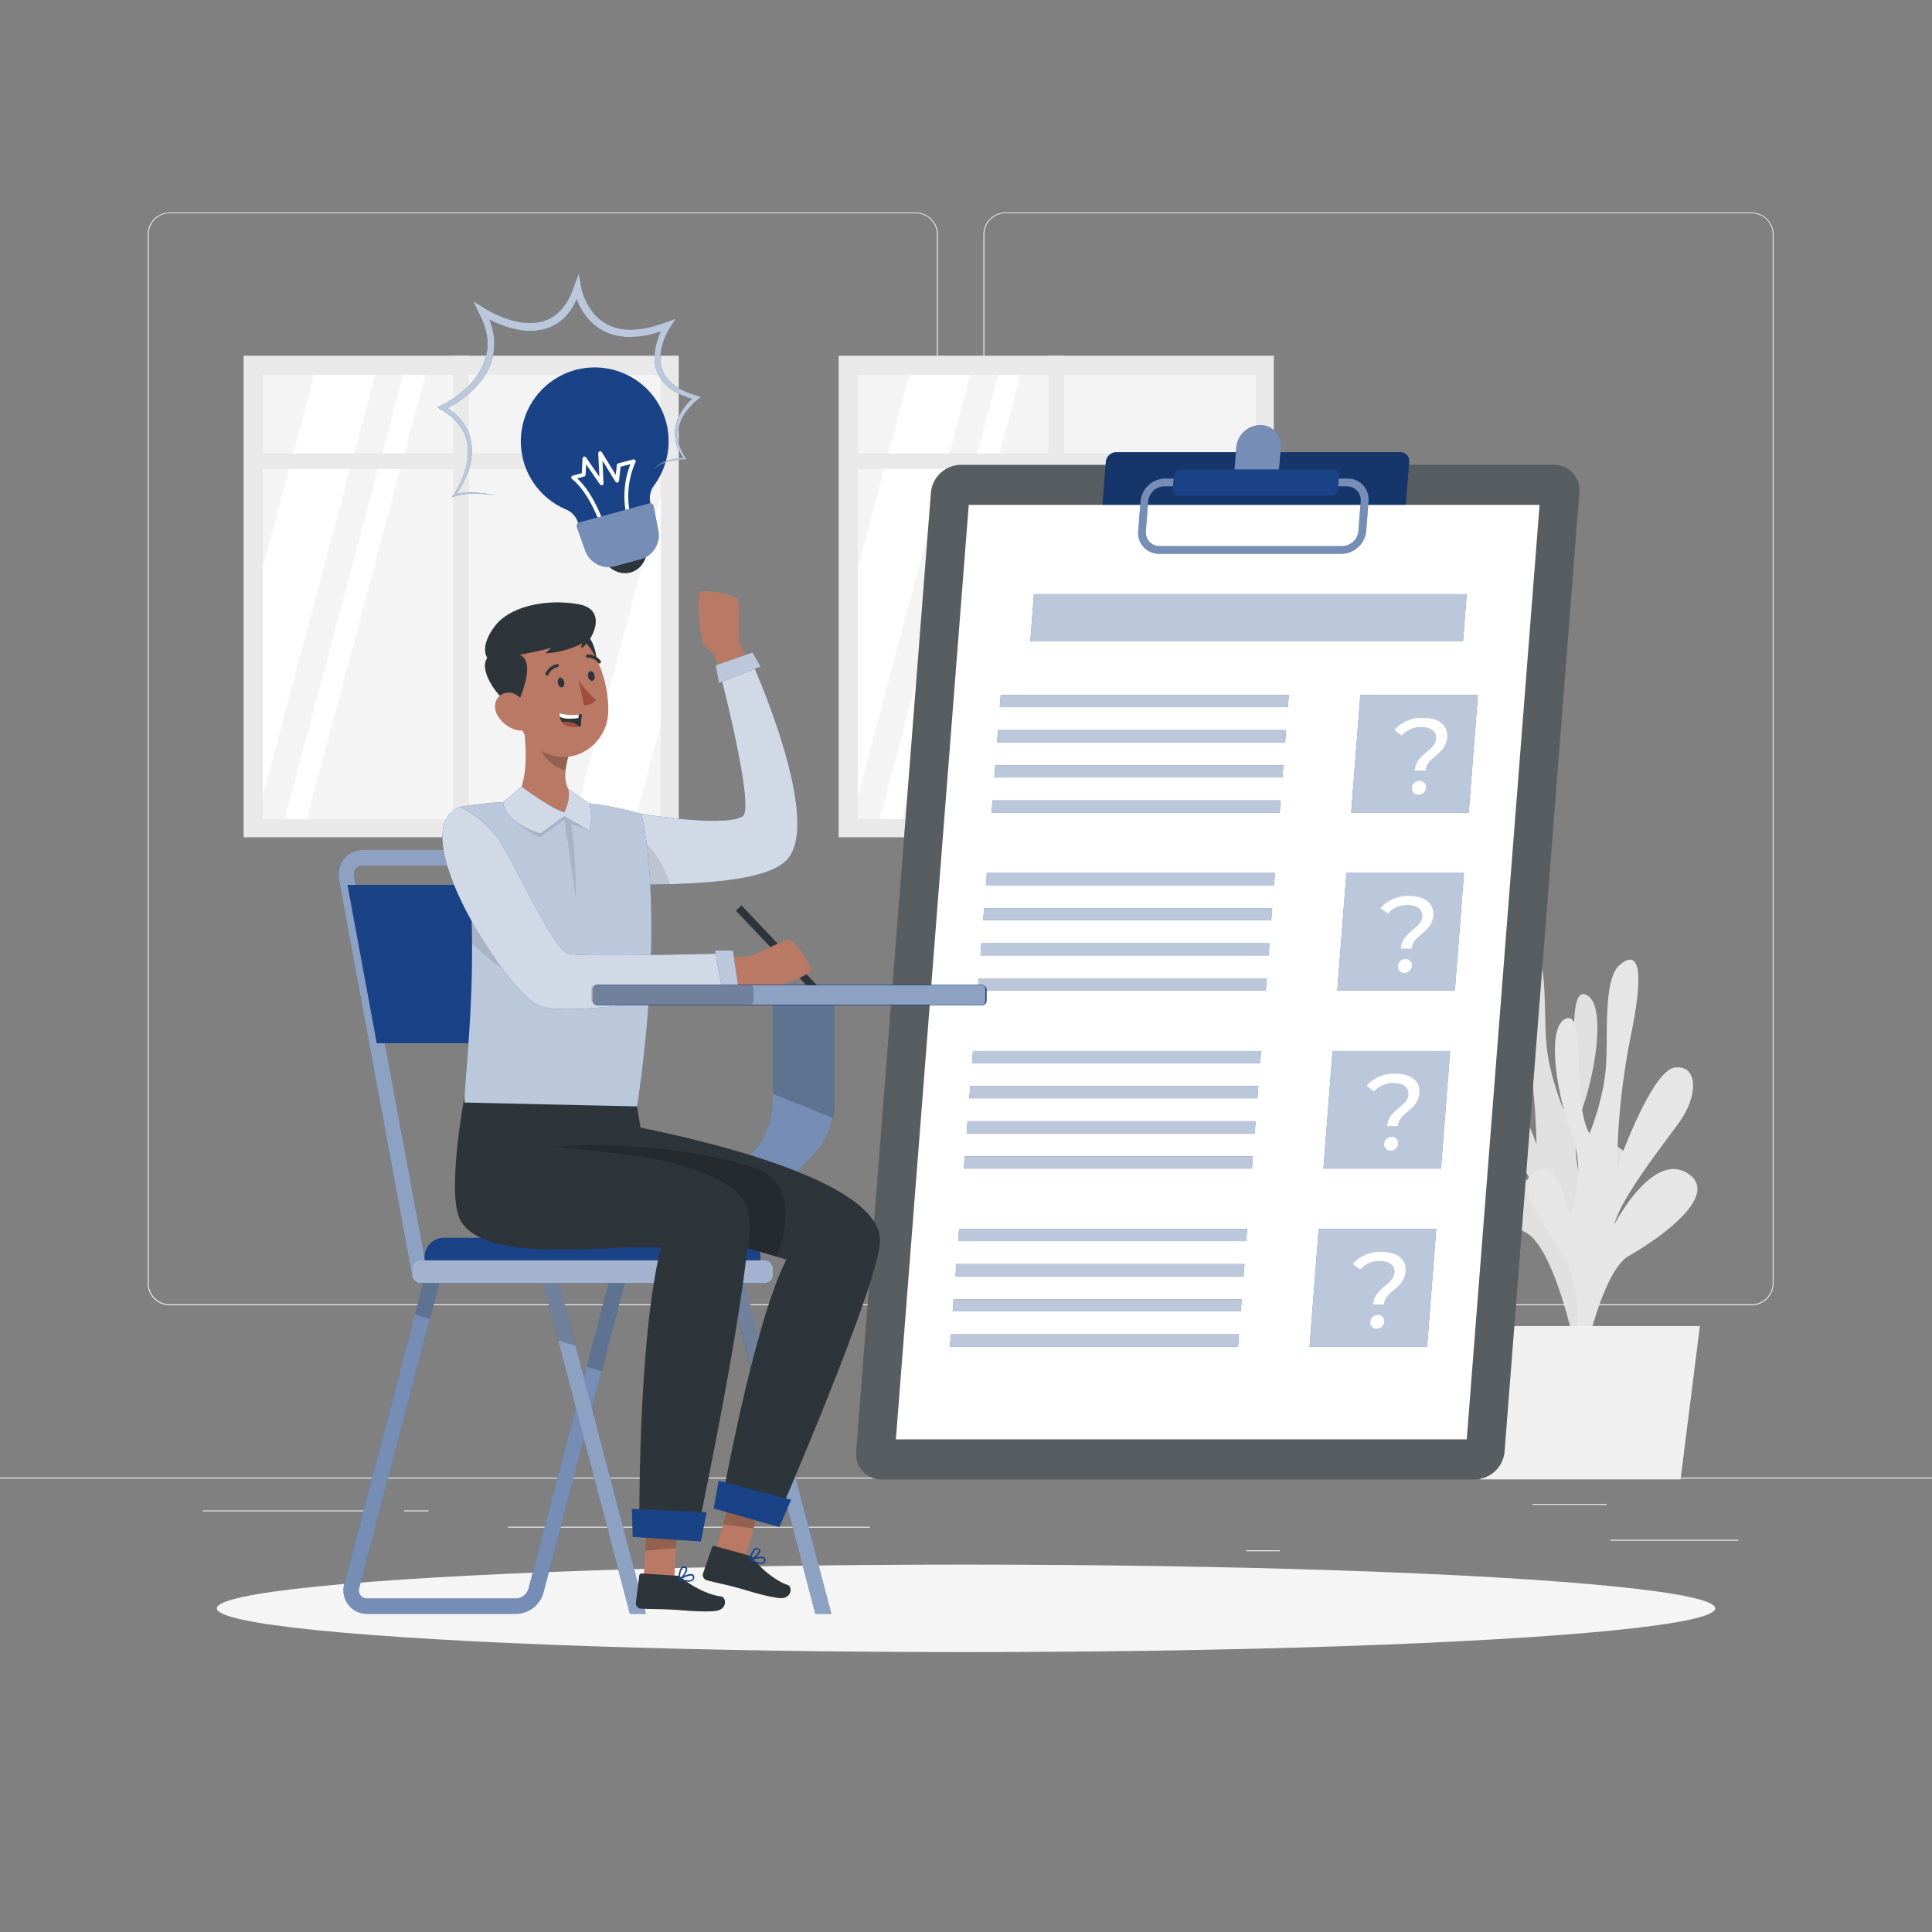 <svg xmlns="http://www.w3.org/2000/svg" viewBox="0 0 500 500"><rect x="0" y="0" width="500" height="500" fill="#808080" stroke="none"/><g id="freepik--background-complete--inject-33"><rect y="382.4" width="500" height="0.25" style="fill:#ebebeb"></rect><rect x="416.78" y="398.49" width="33.12" height="0.25" style="fill:#ebebeb"></rect><rect x="322.53" y="401.21" width="8.69" height="0.25" style="fill:#ebebeb"></rect><rect x="396.59" y="389.21" width="19.19" height="0.25" style="fill:#ebebeb"></rect><rect x="52.46" y="390.89" width="43.19" height="0.25" style="fill:#ebebeb"></rect><rect x="104.56" y="390.89" width="6.33" height="0.25" style="fill:#ebebeb"></rect><rect x="131.47" y="395.11" width="93.68" height="0.25" style="fill:#ebebeb"></rect><path d="M237,337.8H43.91a5.71,5.71,0,0,1-5.7-5.71V60.66A5.71,5.71,0,0,1,43.91,55H237a5.71,5.71,0,0,1,5.71,5.71V332.09A5.71,5.71,0,0,1,237,337.8ZM43.91,55.2a5.46,5.46,0,0,0-5.45,5.46V332.09a5.46,5.46,0,0,0,5.45,5.46H237a5.47,5.47,0,0,0,5.46-5.46V60.66A5.47,5.47,0,0,0,237,55.2Z" style="fill:#ebebeb"></path><path d="M453.31,337.8H260.21a5.72,5.72,0,0,1-5.71-5.71V60.66A5.72,5.72,0,0,1,260.21,55h193.1A5.71,5.71,0,0,1,459,60.66V332.09A5.71,5.71,0,0,1,453.31,337.8ZM260.21,55.2a5.47,5.47,0,0,0-5.46,5.46V332.09a5.47,5.47,0,0,0,5.46,5.46h193.1a5.47,5.47,0,0,0,5.46-5.46V60.66a5.47,5.47,0,0,0-5.46-5.46Z" style="fill:#ebebeb"></path><path d="M411.48,347.81s-7.68-15,1.1-29.86,11.32-18.32,5.72-21.36-8.16,11.86-8.16,11.86-4.72-10.25-.82-21,6.34-28.2,1-30.07-1,21.79-5.64,29.86c0,0-3.87-9-4.51-17.6s.36-22.37-3.84-25.9-6.9-1.08-2.77,17.93a179,179,0,0,1,4.1,34.46s-9.12-24.94-15.24-25.66-6.11,7.35-.87,14.35,15.34,19.56,17,26c0,0-10-18.76-19-13s7.84,17.09,15.35,21.18,12.71,29.78,12.71,29.78Z" style="fill:#e0e0e0"></path><path d="M405.41,354s7.49-15.14-1.49-29.85-11.57-18.16-6-21.27,8.32,11.75,8.32,11.75,4.58-10.32.54-21-6.71-28.11-1.42-30.05,1.31,21.78,6,29.78c0,0,3.76-9,4.28-17.65s-.66-22.37,3.5-25.95,6.87-1.18,3,17.88a179.67,179.67,0,0,0-3.64,34.52s8.79-25.06,14.9-25.87,6.21,7.27,1.06,14.34-15.08,19.76-16.65,26.24c0,0,9.76-18.9,18.84-13.27s-7.61,17.19-15.06,21.39-12.32,29.94-12.32,29.94Z" style="fill:#e6e6e6"></path><polygon points="439.93 343.19 378.11 343.19 383.11 382.87 434.93 382.87 439.93 343.19" style="fill:#f0f0f0"></polygon><rect x="217.04" y="92.06" width="112.62" height="124.62" style="fill:#e9e9e9"></rect><rect x="222" y="97" width="103" height="115" style="fill:#f4f4f4"></rect><polygon points="251.11 97 222 206.02 222 147 235.32 97 251.11 97" style="fill:#fff"></polygon><polygon points="264.12 97 233.42 212 227.63 212 258.33 97 264.12 97" style="fill:#fff"></polygon><polygon points="325 128.36 325 187.39 318.48 212 302.69 212 325 128.36" style="fill:#fff"></polygon><rect x="271.35" y="92.06" width="4" height="124.62" style="fill:#e9e9e9"></rect><rect x="219" y="117.35" width="108.5" height="4" style="fill:#e9e9e9"></rect><rect x="63.04" y="92.06" width="112.62" height="124.62" style="fill:#e9e9e9"></rect><rect x="68" y="97" width="103" height="115" style="fill:#f4f4f4"></rect><polygon points="97.11 97 68 206.02 68 147 81.32 97 97.11 97" style="fill:#fff"></polygon><polygon points="110.12 97 79.42 212 73.63 212 104.33 97 110.12 97" style="fill:#fff"></polygon><polygon points="171 128.36 171 187.39 164.48 212 148.69 212 171 128.36" style="fill:#fff"></polygon><rect x="117.35" y="92.06" width="4" height="124.62" style="fill:#e9e9e9"></rect><rect x="65" y="117.35" width="108.5" height="4" style="fill:#e9e9e9"></rect></g><g id="freepik--Shadow--inject-33"><ellipse id="freepik--path--inject-33" cx="250" cy="416.24" rx="193.89" ry="11.32" style="fill:#f5f5f5"></ellipse></g><g id="freepik--exams-sheet--inject-33"><path d="M381.66,382.87H228.17a6.52,6.52,0,0,1-6.59-7.16l19.35-248.24a7.87,7.87,0,0,1,7.71-7.16H402.12a6.53,6.53,0,0,1,6.6,7.16L389.37,375.71A7.88,7.88,0,0,1,381.66,382.87Z" style="fill:#2e353a"></path><path d="M381.66,382.87H228.17a6.52,6.52,0,0,1-6.59-7.16l19.35-248.24a7.87,7.87,0,0,1,7.71-7.16H402.12a6.53,6.53,0,0,1,6.6,7.16L389.37,375.71A7.88,7.88,0,0,1,381.66,382.87Z" style="fill:#fff;opacity:0.2"></path><path d="M360.87,136.54h-73.5a2.28,2.28,0,0,1-2.31-2.5l1.13-14.51a2.76,2.76,0,0,1,2.7-2.51h73.5a2.28,2.28,0,0,1,2.3,2.51L363.56,134A2.75,2.75,0,0,1,360.87,136.54Z" style="fill:#1A4286"></path><path d="M360.87,136.54h-73.5a2.28,2.28,0,0,1-2.31-2.5l1.13-14.51a2.76,2.76,0,0,1,2.7-2.51h73.5a2.28,2.28,0,0,1,2.3,2.51L363.56,134A2.75,2.75,0,0,1,360.87,136.54Z" style="opacity:0.2;isolation:isolate"></path><path d="M331,121.53h-11.5l.45-5.76a6.32,6.32,0,0,1,6.19-5.75h0a5.25,5.25,0,0,1,5.31,5.75Z" style="fill:#1A4286"></path><path d="M331,121.53h-11.5l.45-5.76a6.32,6.32,0,0,1,6.19-5.75h0a5.25,5.25,0,0,1,5.31,5.75Z" style="fill:#fff;opacity:0.4"></path><polygon points="379.59 372.5 231.85 372.5 250.71 130.67 398.44 130.67 379.59 372.5" style="fill:#fff"></polygon><path d="M347.2,143.33H300a5.38,5.38,0,0,1-5.43-5.9l.6-7.68a6.49,6.49,0,0,1,6.35-5.9h47.21a5.39,5.39,0,0,1,5.44,5.9l-.6,7.68A6.51,6.51,0,0,1,347.2,143.33Zm-45.86-17.47a4.28,4.28,0,0,0-4.19,3.89l-.6,7.68a3.55,3.55,0,0,0,3.58,3.9h47.22a4.29,4.29,0,0,0,4.2-3.9l.6-7.68a3.56,3.56,0,0,0-3.59-3.89Z" style="fill:#1A4286"></path><g style="opacity:0.4"><path d="M347.2,143.33H300a5.38,5.38,0,0,1-5.43-5.9l.6-7.68a6.49,6.49,0,0,1,6.35-5.9h47.21a5.39,5.39,0,0,1,5.44,5.9l-.6,7.68A6.51,6.51,0,0,1,347.2,143.33Zm-45.86-17.47a4.28,4.28,0,0,0-4.19,3.89l-.6,7.68a3.55,3.55,0,0,0,3.58,3.9h47.22a4.29,4.29,0,0,0,4.2-3.9l.6-7.68a3.56,3.56,0,0,0-3.59-3.89Z" style="fill:#fff"></path></g><path d="M344.76,128.28h-40a1.25,1.25,0,0,1-1.27-1.37l.31-4a1.52,1.52,0,0,1,1.49-1.37h40a1.24,1.24,0,0,1,1.26,1.37l-.31,4A1.51,1.51,0,0,1,344.76,128.28Z" style="fill:#1A4286"></path><polygon points="378.63 166 266.63 166 267.58 153.78 379.58 153.78 378.63 166" style="fill:#1A4286"></polygon><polygon points="333.3 183.01 258.74 183.01 258.99 179.86 333.55 179.86 333.3 183.01" style="fill:#1A4286"></polygon><polygon points="332.6 192.11 258.04 192.11 258.28 188.95 332.84 188.95 332.6 192.11" style="fill:#1A4286"></polygon><polygon points="331.89 201.21 257.33 201.21 257.57 198.05 332.13 198.05 331.89 201.21" style="fill:#1A4286"></polygon><polygon points="331.18 210.3 256.62 210.3 256.86 207.15 331.42 207.15 331.18 210.3" style="fill:#1A4286"></polygon><polygon points="380.1 210.3 349.68 210.3 352.06 179.86 382.48 179.86 380.1 210.3" style="fill:#1A4286"></polygon><path d="M371.68,191.16c.14-1.78-1.24-3-3.74-3a6.44,6.44,0,0,0-5.16,2.2l-1.92-1.45a9.41,9.41,0,0,1,7.45-3.12c4,0,6.46,1.87,6.21,5-.36,4.65-5.31,5-5.59,8.61h-2.79C366.49,195,371.43,194.36,371.68,191.16Zm-6.28,12.73a1.92,1.92,0,0,1,2-1.78,1.59,1.59,0,0,1,1.64,1.78,1.93,1.93,0,0,1-1.92,1.78A1.61,1.61,0,0,1,365.4,203.89Z" style="fill:#fff"></path><polygon points="329.71 229.08 255.15 229.08 255.4 225.92 329.96 225.92 329.71 229.08" style="fill:#1A4286"></polygon><polygon points="329 238.17 254.44 238.17 254.69 235.02 329.25 235.02 329 238.17" style="fill:#1A4286"></polygon><polygon points="328.3 247.27 253.74 247.27 253.98 244.12 328.54 244.12 328.3 247.27" style="fill:#1A4286"></polygon><polygon points="327.59 256.37 253.03 256.37 253.27 253.21 327.83 253.21 327.59 256.37" style="fill:#1A4286"></polygon><polygon points="376.51 256.37 346.09 256.37 348.46 225.92 378.88 225.92 376.51 256.37" style="fill:#1A4286"></polygon><path d="M368.09,237.23c.14-1.79-1.24-3-3.74-3a6.44,6.44,0,0,0-5.16,2.2L357.27,235a9.38,9.38,0,0,1,7.45-3.12c4,0,6.46,1.87,6.21,5-.36,4.65-5.31,5-5.59,8.61h-2.79C362.89,241,367.84,240.43,368.09,237.23ZM361.81,250a1.92,1.92,0,0,1,1.95-1.79A1.59,1.59,0,0,1,365.4,250a1.94,1.94,0,0,1-1.92,1.78A1.61,1.61,0,0,1,361.81,250Z" style="fill:#fff"></path><polygon points="326.12 275.14 251.56 275.14 251.81 271.99 326.37 271.99 326.12 275.14" style="fill:#1A4286"></polygon><polygon points="325.41 284.24 250.85 284.24 251.1 281.08 325.66 281.08 325.41 284.24" style="fill:#1A4286"></polygon><polygon points="324.7 293.34 250.15 293.34 250.39 290.18 324.95 290.18 324.7 293.34" style="fill:#1A4286"></polygon><polygon points="324 302.43 249.44 302.43 249.68 299.28 324.24 299.28 324 302.43" style="fill:#1A4286"></polygon><polygon points="372.92 302.43 342.5 302.43 344.87 271.99 375.29 271.99 372.92 302.43" style="fill:#1A4286"></polygon><path d="M364.5,283.29c.14-1.78-1.24-3-3.75-3a6.43,6.43,0,0,0-5.15,2.2L353.68,281a9.38,9.38,0,0,1,7.45-3.12c4,0,6.45,1.86,6.21,4.95-.36,4.66-5.31,5-5.59,8.61H359C359.3,287.11,364.25,286.49,364.5,283.29ZM358.22,296a1.92,1.92,0,0,1,1.95-1.78,1.59,1.59,0,0,1,1.64,1.78,1.93,1.93,0,0,1-1.92,1.78A1.6,1.6,0,0,1,358.22,296Z" style="fill:#fff"></path><polygon points="322.53 321.21 247.97 321.21 248.22 318.05 322.78 318.05 322.53 321.21" style="fill:#1A4286"></polygon><polygon points="321.82 330.31 247.26 330.31 247.51 327.15 322.07 327.15 321.82 330.31" style="fill:#1A4286"></polygon><polygon points="321.11 339.4 246.55 339.4 246.8 336.25 321.36 336.25 321.11 339.4" style="fill:#1A4286"></polygon><polygon points="320.4 348.5 245.84 348.5 246.09 345.34 320.65 345.34 320.4 348.5" style="fill:#1A4286"></polygon><polygon points="369.33 348.5 338.91 348.5 341.28 318.05 371.7 318.05 369.33 348.5" style="fill:#1A4286"></polygon><path d="M360.91,329.36c.14-1.79-1.24-3-3.75-3a6.42,6.42,0,0,0-5.15,2.2l-1.92-1.45a9.38,9.38,0,0,1,7.45-3.12c4,0,6.45,1.87,6.21,5-.36,4.65-5.31,5-5.59,8.61h-2.79C355.71,333.17,360.66,332.56,360.91,329.36Zm-6.28,12.73a1.92,1.92,0,0,1,1.95-1.79,1.59,1.59,0,0,1,1.64,1.79,1.94,1.94,0,0,1-1.92,1.78A1.61,1.61,0,0,1,354.63,342.09Z" style="fill:#fff"></path><polygon points="378.63 166 266.63 166 267.58 153.78 379.58 153.78 378.63 166" style="fill:#fff;opacity:0.7"></polygon><polygon points="333.3 183.01 258.74 183.01 258.99 179.86 333.55 179.86 333.3 183.01" style="fill:#fff;opacity:0.7"></polygon><polygon points="332.6 192.11 258.04 192.11 258.28 188.95 332.84 188.95 332.6 192.11" style="fill:#fff;opacity:0.7"></polygon><polygon points="331.89 201.21 257.33 201.21 257.57 198.05 332.13 198.05 331.89 201.21" style="fill:#fff;opacity:0.7"></polygon><polygon points="331.18 210.3 256.62 210.3 256.86 207.15 331.42 207.15 331.18 210.3" style="fill:#fff;opacity:0.7"></polygon><polygon points="380.1 210.3 349.68 210.3 352.06 179.86 382.48 179.86 380.1 210.3" style="fill:#fff;opacity:0.7"></polygon><polygon points="329.71 229.08 255.15 229.08 255.4 225.92 329.96 225.92 329.71 229.08" style="fill:#fff;opacity:0.7"></polygon><polygon points="329 238.17 254.44 238.17 254.69 235.02 329.25 235.02 329 238.17" style="fill:#fff;opacity:0.7"></polygon><polygon points="328.3 247.27 253.74 247.27 253.98 244.12 328.54 244.12 328.3 247.27" style="fill:#fff;opacity:0.7"></polygon><polygon points="327.59 256.37 253.03 256.37 253.27 253.21 327.83 253.21 327.59 256.37" style="fill:#fff;opacity:0.7"></polygon><polygon points="376.51 256.37 346.09 256.37 348.46 225.92 378.88 225.92 376.51 256.37" style="fill:#fff;opacity:0.7"></polygon><polygon points="326.12 275.14 251.56 275.14 251.81 271.99 326.37 271.99 326.12 275.14" style="fill:#fff;opacity:0.7"></polygon><polygon points="325.41 284.24 250.85 284.24 251.1 281.08 325.66 281.08 325.41 284.24" style="fill:#fff;opacity:0.7"></polygon><polygon points="324.7 293.34 250.15 293.34 250.39 290.18 324.95 290.18 324.7 293.34" style="fill:#fff;opacity:0.7"></polygon><polygon points="324 302.43 249.44 302.43 249.68 299.28 324.24 299.28 324 302.43" style="fill:#fff;opacity:0.7"></polygon><polygon points="372.92 302.43 342.5 302.43 344.87 271.99 375.29 271.99 372.92 302.43" style="fill:#fff;opacity:0.7"></polygon><polygon points="322.53 321.21 247.97 321.21 248.22 318.05 322.78 318.05 322.53 321.21" style="fill:#fff;opacity:0.7"></polygon><polygon points="321.82 330.31 247.26 330.31 247.51 327.15 322.07 327.15 321.82 330.31" style="fill:#fff;opacity:0.7"></polygon><polygon points="321.11 339.4 246.55 339.4 246.8 336.25 321.36 336.25 321.11 339.4" style="fill:#fff;opacity:0.7"></polygon><polygon points="320.4 348.5 245.84 348.5 246.09 345.34 320.65 345.34 320.4 348.5" style="fill:#fff;opacity:0.7"></polygon><polygon points="369.33 348.5 338.91 348.5 341.28 318.05 371.7 318.05 369.33 348.5" style="fill:#fff;opacity:0.7"></polygon></g><g id="freepik--Chair--inject-33"><path d="M200,257v27.54a21,21,0,0,1-5.85,14.57L168.45,326H183l26.7-26.28a21.08,21.08,0,0,0,6.3-15V257Z" style="fill:#1A4286"></path><path d="M216,257v27.69a20.24,20.24,0,0,1-.52,4.61,20.91,20.91,0,0,1-5.78,10.42L183,326H168.45l25.7-26.89A21,21,0,0,0,200,284.54V257Z" style="fill:#fff;opacity:0.4"></path><path d="M216,257v27.69a20.24,20.24,0,0,1-.52,4.61L200,283.05V257Z" style="opacity:0.2;isolation:isolate"></path><path d="M158.34,329,136.8,411.06a3.48,3.48,0,0,1-3.37,2.61H94.94a2.08,2.08,0,0,1-1.64-.81,2.05,2.05,0,0,1-.36-1.79L114.49,329h-4.14L89.07,410.05a6.09,6.09,0,0,0,5.87,7.62h38.49a7.49,7.49,0,0,0,7.24-5.59L162.47,329Z" style="fill:#1A4286"></path><g style="opacity:0.4;isolation:isolate"><path d="M158.34,329,136.8,411.06a3.48,3.48,0,0,1-3.37,2.61H94.94a2.08,2.08,0,0,1-1.64-.81,2.05,2.05,0,0,1-.36-1.79L114.49,329h-4.14L89.07,410.05a6.09,6.09,0,0,0,5.87,7.62h38.49a7.49,7.49,0,0,0,7.24-5.59L162.47,329Z" style="fill:#fff"></path></g><polygon points="167.15 417.67 143.6 327.87 139.73 328.88 163.01 417.67 167.15 417.67" style="fill:#1A4286"></polygon><polygon points="215.15 417.67 191.6 327.87 187.73 328.88 211.01 417.67 215.15 417.67" style="fill:#1A4286"></polygon><g style="opacity:0.5"><polygon points="167.15 417.67 143.6 327.87 139.73 328.88 163.01 417.67 167.15 417.67" style="fill:#fff"></polygon></g><g style="opacity:0.5"><polygon points="215.15 417.67 191.6 327.87 187.73 328.88 211.01 417.67 215.15 417.67" style="fill:#fff"></polygon></g><polygon points="110.35 329 114.49 329 111.24 341.37 107.41 340.2 110.35 329" style="opacity:0.2;isolation:isolate"></polygon><polygon points="143.6 327.87 148.95 348.28 144.46 346.92 139.73 328.88 143.6 327.87" style="opacity:0.2;isolation:isolate"></polygon><polygon points="158.34 329 162.47 329 155.69 354.9 151.85 353.73 158.34 329" style="opacity:0.2;isolation:isolate"></polygon><polygon points="201.05 364.15 196.54 362.77 187.73 329.13 191.6 328.03 201.05 364.15" style="opacity:0.2;isolation:isolate"></polygon><path d="M106.7,330.37,88,229.14l-.25-1.53a6.58,6.58,0,0,1,1.35-5.41,6.13,6.13,0,0,1,4.81-2.2h40.48a8.66,8.66,0,0,1,8.06,6.92l.3,1.71,18.69,101-3.94.72-18.75-101.3-.24-1.42a4.62,4.62,0,0,0-4.12-3.63H93.87a2.18,2.18,0,0,0-1.74.76,2.63,2.63,0,0,0-.48,2.17l.28,1.68,18.71,101Z" style="fill:#1A4286"></path><g style="opacity:0.5;isolation:isolate"><path d="M106.7,330.37,88,229.14l-.25-1.53a6.58,6.58,0,0,1,1.35-5.41,6.13,6.13,0,0,1,4.81-2.2h40.48a8.66,8.66,0,0,1,8.06,6.92l.3,1.71,18.69,101-3.94.72-18.75-101.3-.24-1.42a4.62,4.62,0,0,0-4.12-3.63H93.87a2.18,2.18,0,0,0-1.74.76,2.63,2.63,0,0,0-.48,2.17l.28,1.68,18.71,101Z" style="fill:#fff"></path></g><path d="M114.88,320.33h76.93a5,5,0,0,1,5,5V332a0,0,0,0,1,0,0H109.88a0,0,0,0,1,0,0v-6.69A5,5,0,0,1,114.88,320.33Z" style="fill:#1A4286"></path><rect x="106.67" y="326.18" width="93.35" height="5.84" rx="2.01" style="fill:#1A4286"></rect><rect x="106.67" y="326.18" width="93.35" height="5.84" rx="2.01" style="fill:#fff;opacity:0.6;isolation:isolate"></rect><polygon points="148.33 270 97.5 270 89.92 229 140.74 229 148.26 269.62 148.33 270" style="fill:#1A4286"></polygon></g><g id="freepik--Character--inject-33"><g id="freepik--group--inject-33"><path d="M198.33,182.63s-6.39-14.84-6.94-16.43.1-9.62-.39-11-7.91-2.37-9.48-2.19-.19,12.6.46,13.58a18,18,0,0,0,2.85,2.72l5.65,17Z" style="fill:#b97964"></path><path d="M166,210.64c4.36.69,22.21,3.27,26.2.61,3.22-2.15-5.85-37-5.85-37l8.07-3.29s19.17,42.22,8.93,51.86c-5.2,4.9-19.82,6.14-40.85,6.14Z" style="fill:#1A4286"></path><path d="M166,210.64c4.36.69,22.21,3.27,26.2.61,3.22-2.15-5.85-37-5.85-37l8.07-3.29s19.17,42.22,8.93,51.86c-5.2,4.9-19.82,6.14-40.85,6.14Z" style="fill:#fff;opacity:0.8"></path><path d="M173.39,228.86c-3.1.09-6.41.13-9.89.13l3-11.49A25.76,25.76,0,0,1,173.39,228.86Z" style="opacity:0.1;isolation:isolate"></path><line x1="191.17" y1="234.99" x2="212.33" y2="257.37" style="fill:none;stroke:#2e353a;stroke-miterlimit:10;stroke-width:2px"></line><path d="M176,248.17s16.15-.5,17.83-.67,8.67-4.17,10.17-4.33,5.5,6.16,6,7.66-11.33,5.5-12.5,5.34a18.38,18.38,0,0,1-3.67-1.44L176,256.83Z" style="fill:#b97964"></path><polygon points="166.5 409.83 174.47 408.74 175.57 389.8 167.62 390.9 166.5 409.83" style="fill:#b97964"></polygon><path d="M175.07,407.78l-9-.57a.59.59,0,0,0-.63.51h0l-.88,7.1a1.41,1.41,0,0,0,1.31,1.5c3.14.15,4.65.06,8.61.28,2.44.14,7.23.66,10.58.33s2.94-3.63,1.5-3.79c-3.44-.39-8-2.91-10.14-4.83A2.24,2.24,0,0,0,175.07,407.78Z" style="fill:#2e353a"></path><path d="M177.83,409.32a10.21,10.21,0,0,1-2.12-.42.19.19,0,0,1-.14-.15.22.22,0,0,1,.09-.19c.27-.16,2.64-1.57,3.6-1.13a.7.7,0,0,1,.39.56,1,1,0,0,1-.29,1A2.16,2.16,0,0,1,177.83,409.32Zm1.27-1.51c-.51-.24-1.89.35-2.86.88,1.42.37,2.47.39,2.88.05a.7.7,0,0,0,.17-.66.32.32,0,0,0-.19-.27Z" style="fill:#1A4286"></path><path d="M175.75,408.9a.12.12,0,0,1-.08,0,.25.25,0,0,1-.1-.15c0-.07,0-2.42.82-3.15a1,1,0,0,1,.82-.21.71.71,0,0,1,.64.6c.13.89-1.17,2.49-2,2.91A.12.12,0,0,1,175.75,408.9Zm1.3-3.12a.53.53,0,0,0-.41.15c-.52.43-.65,1.75-.68,2.5a3.93,3.93,0,0,0,1.52-2.34c0-.11-.07-.25-.34-.3Z" style="fill:#1A4286"></path><polygon points="167.62 390.9 175.57 389.81 174.94 400.63 167 401.33 167.62 390.9" style="opacity:0.2;isolation:isolate"></polygon><path d="M166.82,298.51l-1.94-12.18-44.66-2.67s-4.75,25.34-1.1,32.09c6.51,12.05,41.62,6,51.89,7.15-6.14,25.11-5.54,74.18-5.54,74.18l14.67,1.12s11.29-52.87,13.57-78C195.25,303.25,181.2,303.67,166.82,298.51Z" style="fill:#2e353a"></path><polygon points="163.75 397.77 181.38 398.93 182.89 391.38 163.52 390.48 163.75 397.77" style="fill:#1A4286"></polygon><polygon points="184.88 402.76 192.9 403.35 197.92 385.06 189.91 384.48 184.88 402.76" style="fill:#b97964"></polygon><path d="M193.69,402.53,185,400.11a.57.57,0,0,0-.72.36h0l-2.34,6.76a1.42,1.42,0,0,0,1,1.75c3,.79,4.53,1,8.36,2.06,2.35.65,6.93,2.15,10.28,2.53s3.63-2.94,2.25-3.39c-3.28-1.1-7.2-4.52-8.91-6.84A2.23,2.23,0,0,0,193.69,402.53Z" style="fill:#2e353a"></path><path d="M196.07,404.62a9.5,9.5,0,0,1-2-.86.16.16,0,0,1-.1-.17.2.2,0,0,1,.12-.17c.29-.1,2.91-1,3.75-.35a.7.7,0,0,1,.28.63,1,1,0,0,1-.51.94A2.13,2.13,0,0,1,196.07,404.62Zm1.55-1.22c-.45-.34-1.92,0-3,.27,1.31.66,2.34.9,2.8.65a.69.69,0,0,0,.31-.61.31.31,0,0,0-.13-.31Z" style="fill:#1A4286"></path><path d="M194.12,403.78H194a.19.19,0,0,1-.06-.17c0-.07.47-2.37,1.45-2.91a1,1,0,0,1,.84,0,.73.73,0,0,1,.51.73c-.07.89-1.67,2.19-2.57,2.43A.14.14,0,0,1,194.12,403.78ZM196,401a.54.54,0,0,0-.43.06c-.6.32-1,1.58-1.19,2.31.82-.38,1.9-1.39,2-2,0-.11,0-.25-.27-.35Z" style="fill:#1A4286"></path><polygon points="189.91 384.48 197.92 385.07 195.05 395.52 187.13 394.55 189.91 384.48" style="opacity:0.2;isolation:isolate"></polygon><path d="M200.64,394.23l-14.12-4.15S195,342.5,203.5,326c-.64-.21-1.49-.48-2.54-.79-1.89-.57-4.4-1.28-7.35-2.1-20.52-5.69-62.11-16.36-62.11-16.36l19-17.73s75.68,11.54,77.25,31.48C228.5,330.09,200.64,394.23,200.64,394.23Z" style="fill:#2e353a"></path><polygon points="184.7 390.39 201.7 395.2 204.75 388.13 185.99 383.21 184.7 390.39" style="fill:#1A4286"></polygon><path d="M201,325.21c-1.89-.57-4.4-1.28-7.35-2.1.59-4.84.6-10.39-1.73-13.22-4.63-5.64-16.54-8.95-23.32-10.15-5.67-1-24.72-3-24.72-3s24.72-2.37,50,5C206.32,305.4,203.89,317.61,201,325.21Z" style="opacity:0.2;isolation:isolate"></path><path d="M166,210.64s6.48,24-1.09,75.69c-14.11-.3-37.82-.85-44.69-1-.17-7.2,5.14-42.48-1.07-76.51a94.38,94.38,0,0,1,13.53-1.34,174,174,0,0,1,19.91.43A88.8,88.8,0,0,1,166,210.64Z" style="fill:#1A4286"></path><path d="M166,210.64s6.48,24-1.09,75.69c-14.11-.3-37.82-.85-44.69-1-.17-7.2,5.14-42.48-1.07-76.51a94.38,94.38,0,0,1,13.53-1.34,174,174,0,0,1,19.91.43A88.8,88.8,0,0,1,166,210.64Z" style="fill:#fff;opacity:0.7"></path><path d="M134.83,252.67c-4-.88-8.77-4.73-12.7-8.53,0-6.76-.33-13.95-1.06-21.28C126.63,231.09,141.69,254.18,134.83,252.67Z" style="opacity:0.1;isolation:isolate"></path><path d="M119.12,208.82C103.83,214.33,130.67,255.73,139,260s50.67-4.67,50.67-4.67L188,246.77s-37.46.95-40.91.08S135.44,228.33,130.72,220A26.71,26.71,0,0,0,119.12,208.82Z" style="fill:#1A4286"></path><path d="M119.12,208.82C103.83,214.33,130.67,255.73,139,260s50.67-4.67,50.67-4.67L188,246.77s-37.46.95-40.91.08S135.44,228.33,130.72,220A26.71,26.71,0,0,0,119.12,208.82Z" style="fill:#fff;opacity:0.8"></path><polygon points="185 246 187.17 257.37 191.17 256 189.67 246 185 246" style="fill:#1A4286"></polygon><polygon points="185 246 187.17 257.37 191.17 256 189.67 246 185 246" style="fill:#fff;opacity:0.7"></polygon><polygon points="186.08 176.78 196.84 172.52 194.75 168.85 185.2 172.19 186.08 176.78" style="fill:#1A4286"></polygon><polygon points="186.08 176.78 196.84 172.52 194.75 168.85 185.2 172.19 186.08 176.78" style="fill:#fff;opacity:0.7"></polygon><path d="M130.24,207.58s.29,4.67,9.46,9.17l6.34-4.59s1.81,11.72,3,20.47c0,0-.08-14-1.28-19.38l4.85,1.72s-4.13-7.09-11.16-8.72S130.24,207.58,130.24,207.58Z" style="opacity:0.1;isolation:isolate"></path><path d="M135.1,185.16c1.12,6.43,2.12,18.19-2.45,22.37L146,211.25l6.52-3.29c-7.11-1.86-6.81-7.16-5.46-12.11Z" style="fill:#b97964"></path><path d="M140,189.52l7.1,6.33a21.27,21.27,0,0,0-.69,3.52c-2.72-.45-6.4-3.53-6.63-6.39A9.39,9.39,0,0,1,140,189.52Z" style="opacity:0.2;isolation:isolate"></path><path d="M144.57,167.29c-2.91,3.16-.4,6.77,8.89,11.16,2.21-4.87.86-13-2.14-14.42S147.11,164.55,144.57,167.29Z" style="fill:#2e353a"></path><path d="M131.2,177.23c2.36,8.37,3.32,13.38,8.54,16.81,7.86,5.15,17.49-1,17.68-9.91.16-8-3.72-20.35-12.75-21.92a11.86,11.86,0,0,0-13.47,15Z" style="fill:#b97964"></path><path d="M144.37,176.81c.15.69.64,1.17,1.09,1.07s.69-.73.54-1.42-.63-1.17-1.08-1.08S144.27,176.12,144.37,176.81Z" style="fill:#2e353a"></path><path d="M152.22,175.12c.15.69.64,1.17,1.09,1.07s.7-.73.55-1.43-.64-1.17-1.09-1.07S152.07,174.43,152.22,175.12Z" style="fill:#2e353a"></path><path d="M149.73,176a24.9,24.9,0,0,0,4.58,5.19,4.08,4.08,0,0,1-3.17,1.33Z" style="fill:#a24e3f"></path><path d="M141.69,174.8a.39.39,0,0,1-.48-.55,4.1,4.1,0,0,1,2.94-2.39.41.41,0,0,1,.47.32v0a.43.43,0,0,1-.35.47h0a3.27,3.27,0,0,0-2.3,1.91A.4.4,0,0,1,141.69,174.8Z" style="fill:#2e353a"></path><path d="M155.22,171.7a.4.4,0,0,1-.42-.15,3.32,3.32,0,0,0-2.68-1.34.42.42,0,0,1-.45-.38.43.43,0,0,1,.37-.45,4.14,4.14,0,0,1,3.41,1.66.41.41,0,0,1-.07.58h0A.35.35,0,0,1,155.22,171.7Z" style="fill:#2e353a"></path><path d="M133,169c4.26.5,4.7,4.88.5,14.25-4.85-2.26-9.12-9.32-7.75-12.34S129.23,168.55,133,169Z" style="fill:#2e353a"></path><path d="M128.63,184.89a8.25,8.25,0,0,0,4.89,4c2.78.81,4.2-1.67,3.46-4.31-.67-2.38-2.93-5.67-5.73-5.32S127.37,182.52,128.63,184.89Z" style="fill:#b97964"></path><path d="M126.08,170.19s-2.11-2.72,2-8.16,14.15-7.11,21.85-5.61,3.12,10,.37,11.41l.34-1.33a23,23,0,0,1-9.5,2.58l1.52-1.41S130.58,170.8,126.08,170.19Z" style="fill:#2e353a"></path><path d="M150.63,184.82a20.79,20.79,0,0,0-.29,3.11l-.54.08c-2.48.33-3.73-.34-4.37-1.17a3.31,3.31,0,0,1-.59-1.41,3.08,3.08,0,0,1,0-.87,11.73,11.73,0,0,0,5,.36C150.3,184.88,150.63,184.82,150.63,184.82Z" style="fill:#2e353a"></path><path d="M149.78,184.92l-.11.92c-2.32.3-4,.2-4.83-.41a3.08,3.08,0,0,1,0-.87A11.73,11.73,0,0,0,149.78,184.92Z" style="fill:#fff"></path><path d="M149.8,188c-2.48.33-3.73-.34-4.37-1.17a8,8,0,0,1,2.81.18A3,3,0,0,1,149.8,188Z" style="fill:#a24e3f"></path><path d="M135,203.58s7.22,5.42,11,6.67c0,0,1.78-3.34,1.05-6.1l5.47,3.81a13.51,13.51,0,0,1,0,7L146,211.25l-6.16,4.5s-9.11-2.64-9.64-8.17Z" style="fill:#1A4286"></path><path d="M135,203.58s7.22,5.42,11,6.67c0,0,1.78-3.34,1.05-6.1l5.47,3.81a13.51,13.51,0,0,1,0,7L146,211.25l-6.16,4.5s-9.11-2.64-9.64-8.17Z" style="fill:#fff;opacity:0.8"></path></g><rect x="153.33" y="254.87" width="102.01" height="5.27" rx="1.17" style="fill:#1A4286"></rect><path d="M255,255.9v2.93c0,.65-.18,1.17-.82,1.17H154.5c-.65,0-1.5-.52-1.5-1.17V255.9c0-.64.85-.9,1.5-.9h99.68C254.82,255,255,255.26,255,255.9Z" style="fill:#fff;opacity:0.5"></path><path d="M195,255.9v2.93c0,.65-.22,1.17-.86,1.17H154.5c-.65,0-1.5-.52-1.5-1.17V255.9c0-.64.85-.9,1.5-.9h39.64C194.78,255,195,255.26,195,255.9Z" style="opacity:0.2;isolation:isolate"></path></g><g id="freepik--Lightbulb--inject-33"><path d="M172.36,109.13a19.13,19.13,0,1,0-25.91,22.7,5.45,5.45,0,0,1,2.89,2.78l.65,1.47,18.41-5-.19-1.6a5.61,5.61,0,0,1,1.09-3.89A19.26,19.26,0,0,0,172.36,109.13Z" style="fill:#1A4286"></path><path d="M156,136.12s-2.77-8.69-7.66-12.54l2.71-.74.21-4.17,4.43,6.41-.36-7.8,4.37,7.11.44-4,3.87-1a22.2,22.2,0,0,0-1.07,15.11" style="fill:none;stroke:#fff;stroke-linecap:round;stroke-linejoin:round"></path><path d="M159.48,134.66c-3.26.89-5.08,4.64-4.06,8.37s4.48,6,7.74,5.14,5.07-4.63,4.06-8.36S162.74,133.78,159.48,134.66Z" style="fill:#2e353a"></path><path d="M165.76,144.74l-6.56,1.79a6.44,6.44,0,0,1-7.76-4.06l-2.15-6.07a.92.92,0,0,1,.63-1.2L168,130.27a.92.92,0,0,1,1.15.72l1.23,6.31A6.44,6.44,0,0,1,165.76,144.74Z" style="fill:#1A4286"></path><path d="M165.76,144.74l-6.56,1.79a6.44,6.44,0,0,1-7.76-4.06l-2.15-6.07a.92.92,0,0,1,.63-1.2L168,130.27a.92.92,0,0,1,1.15.72l1.23,6.31A6.44,6.44,0,0,1,165.76,144.74Z" style="fill:#fff;opacity:0.4"></path><path d="M128.38,128.25a31,31,0,0,0-5.43-.51,22.15,22.15,0,0,0-2.71.15c-.45.07-.9.12-1.33.23-.22.06-.44.09-.65.17l-.63.2-.72.23.43-.63a24.12,24.12,0,0,0,2.87-5.8,17.83,17.83,0,0,0,.75-3.13,14.22,14.22,0,0,0,.14-1.59,14.06,14.06,0,0,0,0-1.59,11.71,11.71,0,0,0-.22-1.56l-.19-.76-.25-.75a9.55,9.55,0,0,0-.65-1.42,11.26,11.26,0,0,0-.83-1.32,13.16,13.16,0,0,0-1-1.2l-.55-.56-.6-.52c-.39-.36-.85-.64-1.26-1s-.9-.56-1.35-.85l-1-.66,1.11-.53c.53-.26,1.09-.57,1.62-.89s1.06-.65,1.58-1a26.18,26.18,0,0,0,2.93-2.32c.45-.42.89-.85,1.32-1.3s.82-.93,1.19-1.41.73-1,1-1.51a14.46,14.46,0,0,0,.87-1.59,13.42,13.42,0,0,0,.68-1.68l.26-.86.19-.89a11.83,11.83,0,0,0,.2-1.78,13.6,13.6,0,0,0-.32-3.59l-.2-.89-.28-.87c-.17-.59-.44-1.14-.66-1.71s-.54-1.1-.81-1.66l-1.43-3,2.74,1.76c.48.32,1,.63,1.57.92s1.1.57,1.66.82a27.14,27.14,0,0,0,3.44,1.33c.59.17,1.18.33,1.77.46a15.55,15.55,0,0,0,1.79.3,13.54,13.54,0,0,0,1.79.11,14.75,14.75,0,0,0,1.77-.12l.86-.15.85-.23a11.71,11.71,0,0,0,1.6-.66,5.48,5.48,0,0,0,.74-.43,5,5,0,0,0,.71-.5,13,13,0,0,0,1.3-1.16,13.28,13.28,0,0,0,1.11-1.37,12.49,12.49,0,0,0,.95-1.52c.31-.51.52-1.09.79-1.63s.43-1.14.65-1.71l1.25-3.28.62,3.42a12.2,12.2,0,0,0,.43,1.65,15.65,15.65,0,0,0,2.38,4.65,12.11,12.11,0,0,0,2.43,2.42,10.34,10.34,0,0,0,1.44.92,11,11,0,0,0,1.57.7,13.12,13.12,0,0,0,1.66.46,14.39,14.39,0,0,0,1.73.24,17,17,0,0,0,1.75,0c.59,0,1.18-.08,1.77-.13s1.18-.19,1.76-.28l1.75-.42,1.73-.52,1.71-.61,2.37-.85-1.36,2.11c-.25.37-.5.82-.73,1.25s-.44.87-.64,1.33a16.21,16.21,0,0,0-.93,2.78,12.16,12.16,0,0,0-.33,2.87,8.69,8.69,0,0,0,.49,2.78l.27.66L172,97a8.62,8.62,0,0,0,.83,1.15,9.73,9.73,0,0,0,1,1,11.27,11.27,0,0,0,1.17.89,13.15,13.15,0,0,0,1.26.76c.43.24.89.42,1.34.64l1.4.53,1.44.45,1,.32-.84.65a14.17,14.17,0,0,0-1.59,1.44,15.57,15.57,0,0,0-1.38,1.66c-.23.29-.41.6-.61.9a8.62,8.62,0,0,0-.52.94,6.23,6.23,0,0,0-.44,1,6.07,6.07,0,0,0-.33,1c-.07.35-.19.69-.23,1l-.1,1.07c0,.36,0,.72.06,1.08a4.8,4.8,0,0,0,.18,1.06,6.25,6.25,0,0,0,.28,1l.41,1a5.89,5.89,0,0,0,.51,1l.56,1,.21.35h-.39a17.17,17.17,0,0,0-4.38.58,9.59,9.59,0,0,0-2.06.81,4.57,4.57,0,0,0-.47.29,2.36,2.36,0,0,0-.45.33,3.62,3.62,0,0,0-.42.36l-.39.41.37-.43a3,3,0,0,1,.4-.39,3.13,3.13,0,0,1,.44-.36c.15-.1.3-.22.46-.31a10.27,10.27,0,0,1,2.05-.94,16.38,16.38,0,0,1,4.45-.79l-.17.35-.62-1a6,6,0,0,1-.58-1l-.47-1a5.85,5.85,0,0,1-.34-1.1,4.84,4.84,0,0,1-.24-1.13c0-.38-.09-.77-.1-1.15l0-1.17c0-.38.14-.76.2-1.14a7.17,7.17,0,0,1,.32-1.12,6.23,6.23,0,0,1,.43-1.08,8.28,8.28,0,0,1,.52-1,10.85,10.85,0,0,1,.6-1,15.58,15.58,0,0,1,1.43-1.81,15.24,15.24,0,0,1,1.69-1.61l.19,1-1.51-.43-1.49-.53c-.49-.21-1-.4-1.46-.65a12.73,12.73,0,0,1-1.39-.79,12.13,12.13,0,0,1-1.31-.95A9.68,9.68,0,0,1,171.78,99a9.18,9.18,0,0,1-1-1.33l-.41-.72-.33-.77A10,10,0,0,1,169.4,93a13.07,13.07,0,0,1,.29-3.25,18.15,18.15,0,0,1,.94-3.07c.2-.5.42-1,.66-1.46s.49-.94.8-1.43l1,1.26-1.78.65-1.81.56c-.62.17-1.24.31-1.86.46s-1.25.24-1.89.31a17.72,17.72,0,0,1-1.93.16,18.15,18.15,0,0,1-2,0,16.12,16.12,0,0,1-1.94-.26,15.82,15.82,0,0,1-1.91-.51,14.71,14.71,0,0,1-1.82-.79,12.29,12.29,0,0,1-1.69-1.06,14,14,0,0,1-2.82-2.77,16.38,16.38,0,0,1-2-3.36,17.56,17.56,0,0,1-.71-1.82,15.07,15.07,0,0,1-.52-1.93l1.87.14c-.23.62-.44,1.25-.69,1.86a20,20,0,0,1-.86,1.81,14,14,0,0,1-1,1.73,16,16,0,0,1-1.28,1.6,13.53,13.53,0,0,1-1.54,1.38,6.17,6.17,0,0,1-.86.58,8.08,8.08,0,0,1-.9.52,13.43,13.43,0,0,1-1.93.78l-1,.25-1,.18a14,14,0,0,1-2,.11,15,15,0,0,1-2-.13,18.44,18.44,0,0,1-2-.35c-.65-.14-1.29-.32-1.92-.52a27.54,27.54,0,0,1-3.66-1.44c-.6-.27-1.18-.57-1.75-.88s-1.13-.64-1.72-1l1.31-1.19c.29.6.6,1.18.86,1.8a20,20,0,0,1,.71,1.87l.3,1,.22,1a19.48,19.48,0,0,1,.3,2,17.17,17.17,0,0,1,0,2,13.59,13.59,0,0,1-.24,2l-.22,1-.3,1a15.49,15.49,0,0,1-.78,1.88,14.32,14.32,0,0,1-1,1.75A19.18,19.18,0,0,1,124.15,99c-.43.52-.87,1-1.33,1.49s-.95.92-1.44,1.36a30.15,30.15,0,0,1-3.15,2.37q-.83.54-1.68,1c-.58.32-1.15.62-1.78.9l.07-1.19c.47.32,1,.61,1.42.94s.92.67,1.33,1.07l.64.58.59.62a15.43,15.43,0,0,1,1.08,1.34,12.47,12.47,0,0,1,.89,1.49,11.57,11.57,0,0,1,.68,1.58l.25.83.18.84a12.45,12.45,0,0,1,.2,1.71,16.57,16.57,0,0,1-1.16,6.63,25,25,0,0,1-3.19,5.86l-.29-.4.67-.19c.23-.07.46-.1.69-.15.45-.1.91-.13,1.37-.19a23.15,23.15,0,0,1,2.76,0A31.89,31.89,0,0,1,128.38,128.25Z" style="fill:#1A4286"></path><path d="M128.38,128.25a31,31,0,0,0-5.43-.51,22.15,22.15,0,0,0-2.71.15c-.45.07-.9.12-1.33.23-.22.06-.44.09-.65.17l-.63.2-.72.23.43-.63a24.12,24.12,0,0,0,2.87-5.8,17.83,17.83,0,0,0,.75-3.13,14.22,14.22,0,0,0,.14-1.59,14.06,14.06,0,0,0,0-1.59,11.71,11.71,0,0,0-.22-1.56l-.19-.76-.25-.75a9.55,9.55,0,0,0-.65-1.42,11.26,11.26,0,0,0-.83-1.32,13.16,13.16,0,0,0-1-1.2l-.55-.56-.6-.52c-.39-.36-.85-.64-1.26-1s-.9-.56-1.35-.85l-1-.66,1.11-.53c.53-.26,1.09-.57,1.62-.89s1.06-.65,1.58-1a26.18,26.18,0,0,0,2.93-2.32c.45-.42.89-.85,1.32-1.3s.82-.93,1.19-1.41.73-1,1-1.51a14.46,14.46,0,0,0,.87-1.59,13.42,13.42,0,0,0,.68-1.68l.26-.86.19-.89a11.83,11.83,0,0,0,.2-1.78,13.6,13.6,0,0,0-.32-3.59l-.2-.89-.28-.87c-.17-.59-.44-1.14-.66-1.71s-.54-1.1-.81-1.66l-1.43-3,2.74,1.76c.48.32,1,.63,1.57.92s1.1.57,1.66.82a27.14,27.14,0,0,0,3.44,1.33c.59.17,1.18.33,1.77.46a15.55,15.55,0,0,0,1.79.3,13.54,13.54,0,0,0,1.79.11,14.75,14.75,0,0,0,1.77-.12l.86-.15.85-.23a11.71,11.71,0,0,0,1.6-.66,5.48,5.48,0,0,0,.74-.43,5,5,0,0,0,.71-.5,13,13,0,0,0,1.3-1.16,13.28,13.28,0,0,0,1.11-1.37,12.49,12.49,0,0,0,.95-1.52c.31-.51.52-1.09.79-1.63s.43-1.14.65-1.71l1.25-3.28.62,3.42a12.2,12.2,0,0,0,.43,1.65,15.65,15.65,0,0,0,2.38,4.65,12.11,12.11,0,0,0,2.43,2.42,10.34,10.34,0,0,0,1.44.92,11,11,0,0,0,1.57.7,13.12,13.12,0,0,0,1.66.46,14.39,14.39,0,0,0,1.73.24,17,17,0,0,0,1.75,0c.59,0,1.18-.08,1.77-.13s1.18-.19,1.76-.28l1.75-.42,1.73-.52,1.71-.61,2.37-.85-1.36,2.11c-.25.37-.5.82-.73,1.25s-.44.87-.64,1.33a16.21,16.21,0,0,0-.93,2.78,12.16,12.16,0,0,0-.33,2.87,8.69,8.69,0,0,0,.49,2.78l.27.66L172,97a8.62,8.62,0,0,0,.83,1.15,9.73,9.73,0,0,0,1,1,11.27,11.27,0,0,0,1.17.89,13.15,13.15,0,0,0,1.26.76c.43.24.89.42,1.34.64l1.4.53,1.44.45,1,.32-.84.65a14.17,14.17,0,0,0-1.59,1.44,15.57,15.57,0,0,0-1.38,1.66c-.23.29-.41.6-.61.9a8.62,8.62,0,0,0-.52.94,6.23,6.23,0,0,0-.44,1,6.07,6.07,0,0,0-.33,1c-.07.35-.19.69-.23,1l-.1,1.07c0,.36,0,.72.06,1.08a4.8,4.8,0,0,0,.18,1.06,6.25,6.25,0,0,0,.28,1l.41,1a5.89,5.89,0,0,0,.51,1l.56,1,.21.35h-.39a17.17,17.17,0,0,0-4.38.58,9.59,9.59,0,0,0-2.06.81,4.57,4.57,0,0,0-.47.29,2.36,2.36,0,0,0-.45.33,3.62,3.62,0,0,0-.42.36l-.39.41.37-.43a3,3,0,0,1,.4-.39,3.13,3.13,0,0,1,.44-.36c.15-.1.3-.22.46-.31a10.27,10.27,0,0,1,2.05-.94,16.38,16.38,0,0,1,4.45-.79l-.17.35-.62-1a6,6,0,0,1-.58-1l-.47-1a5.85,5.85,0,0,1-.34-1.1,4.84,4.84,0,0,1-.24-1.13c0-.38-.09-.77-.1-1.15l0-1.17c0-.38.14-.76.2-1.14a7.17,7.17,0,0,1,.32-1.12,6.23,6.23,0,0,1,.43-1.08,8.28,8.28,0,0,1,.52-1,10.85,10.85,0,0,1,.6-1,15.58,15.58,0,0,1,1.43-1.81,15.24,15.24,0,0,1,1.69-1.61l.19,1-1.51-.43-1.49-.53c-.49-.21-1-.4-1.46-.65a12.73,12.73,0,0,1-1.39-.79,12.13,12.13,0,0,1-1.31-.95A9.68,9.68,0,0,1,171.78,99a9.18,9.18,0,0,1-1-1.33l-.41-.72-.33-.77A10,10,0,0,1,169.4,93a13.07,13.07,0,0,1,.29-3.25,18.15,18.15,0,0,1,.94-3.07c.2-.5.42-1,.66-1.46s.49-.94.8-1.43l1,1.26-1.78.65-1.81.56c-.62.17-1.24.31-1.86.46s-1.25.24-1.89.31a17.72,17.72,0,0,1-1.93.16,18.15,18.15,0,0,1-2,0,16.12,16.12,0,0,1-1.94-.26,15.82,15.82,0,0,1-1.91-.51,14.71,14.71,0,0,1-1.82-.79,12.29,12.29,0,0,1-1.69-1.06,14,14,0,0,1-2.82-2.77,16.38,16.38,0,0,1-2-3.36,17.56,17.56,0,0,1-.71-1.82,15.07,15.07,0,0,1-.52-1.93l1.87.14c-.23.62-.44,1.25-.69,1.86a20,20,0,0,1-.86,1.81,14,14,0,0,1-1,1.73,16,16,0,0,1-1.28,1.6,13.53,13.53,0,0,1-1.54,1.38,6.17,6.17,0,0,1-.86.58,8.08,8.08,0,0,1-.9.52,13.43,13.43,0,0,1-1.93.78l-1,.25-1,.18a14,14,0,0,1-2,.11,15,15,0,0,1-2-.13,18.44,18.44,0,0,1-2-.35c-.65-.14-1.29-.32-1.92-.52a27.54,27.54,0,0,1-3.66-1.44c-.6-.27-1.18-.57-1.75-.88s-1.13-.64-1.72-1l1.31-1.19c.29.6.6,1.18.86,1.8a20,20,0,0,1,.71,1.87l.3,1,.22,1a19.48,19.48,0,0,1,.3,2,17.17,17.17,0,0,1,0,2,13.59,13.59,0,0,1-.24,2l-.22,1-.3,1a15.49,15.49,0,0,1-.78,1.88,14.32,14.32,0,0,1-1,1.75A19.18,19.18,0,0,1,124.15,99c-.43.52-.87,1-1.33,1.49s-.95.92-1.44,1.36a30.15,30.15,0,0,1-3.15,2.37q-.83.54-1.68,1c-.58.32-1.15.62-1.78.9l.07-1.19c.47.32,1,.61,1.42.94s.92.67,1.33,1.07l.64.58.59.62a15.43,15.43,0,0,1,1.08,1.34,12.47,12.47,0,0,1,.89,1.49,11.57,11.57,0,0,1,.68,1.58l.25.83.18.84a12.45,12.45,0,0,1,.2,1.71,16.57,16.57,0,0,1-1.16,6.63,25,25,0,0,1-3.19,5.86l-.29-.4.67-.19c.23-.07.46-.1.69-.15.45-.1.91-.13,1.37-.19a23.15,23.15,0,0,1,2.76,0A31.89,31.89,0,0,1,128.38,128.25Z" style="fill:#fff;opacity:0.7"></path></g></svg>